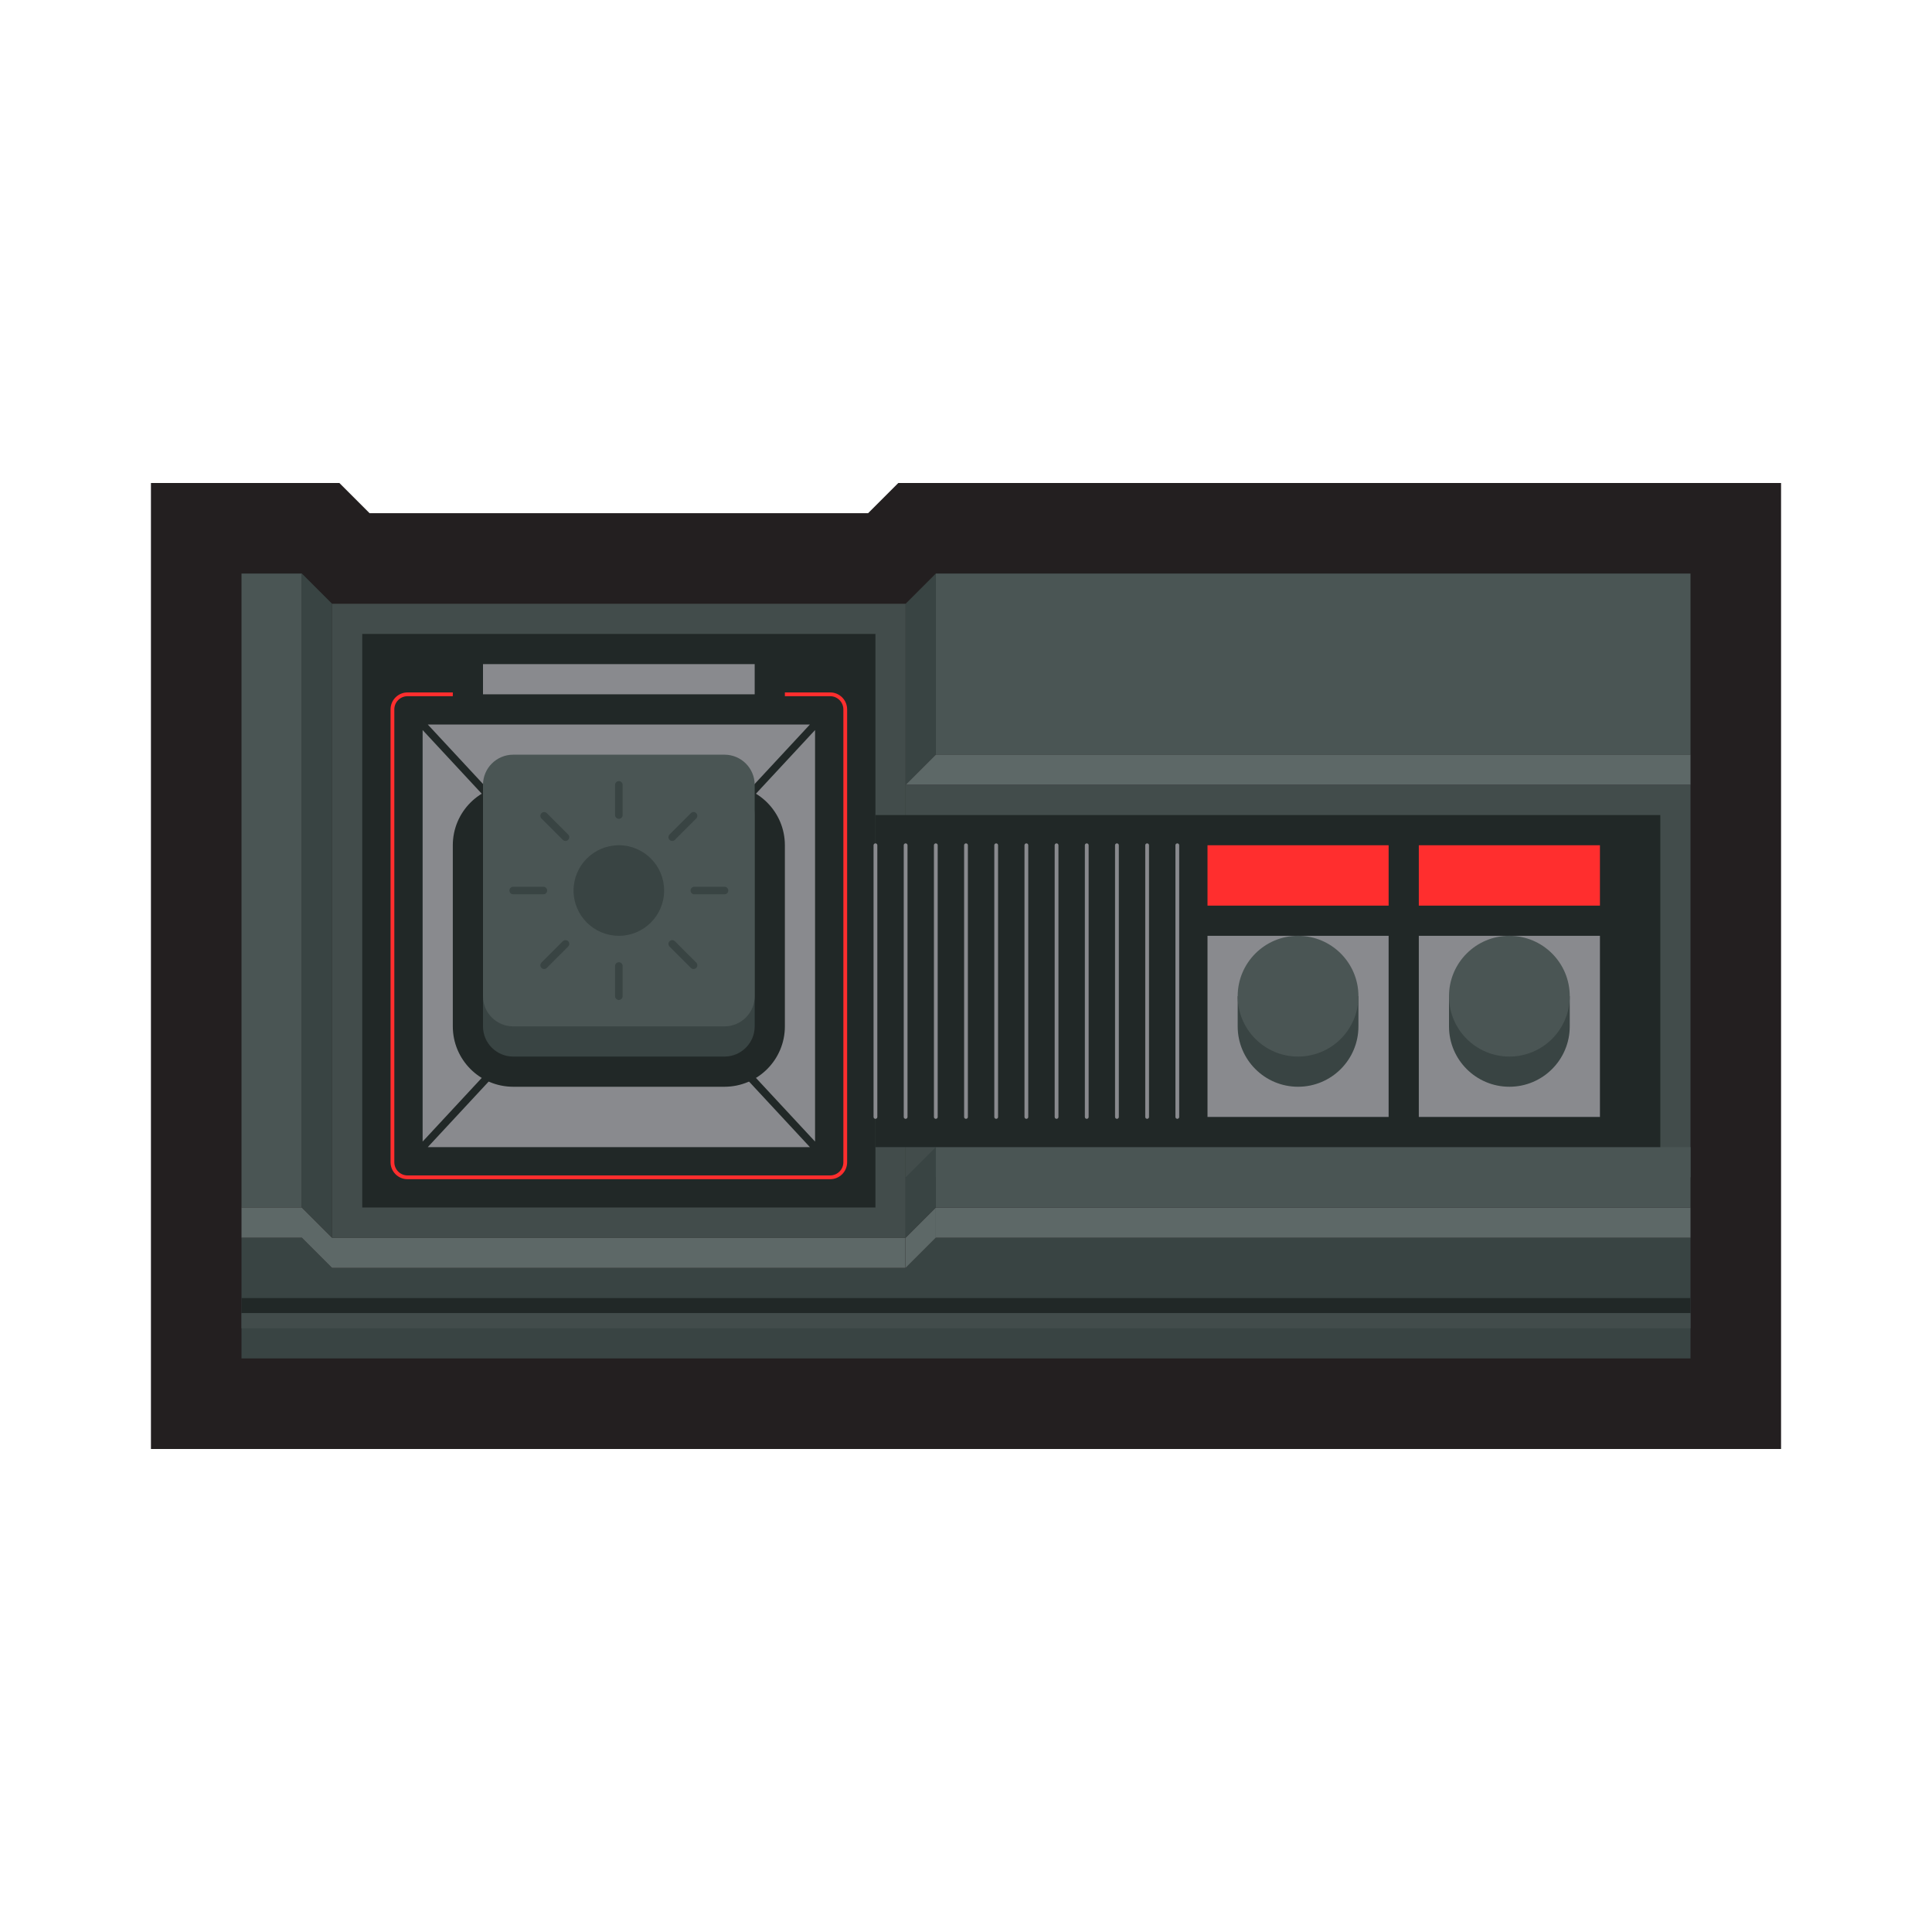 <svg enable-background="new 0 0 512 512" viewBox="0 0 512 512" xmlns="http://www.w3.org/2000/svg" id="fi_11895030"><g id="guides"></g><g id="icon"><path d="m238.059 128-8 8h-132.118l-8-8h-49.941v256h432v-256z" fill="#231f20"></path><path d="m64 328h16l8 8h152l8-8h200v32h-384z" fill="#394443"></path><path d="m64 152h16v168h-16z" fill="#4a5554"></path><path d="m64 328h16l8 8h151.958v-8h-151.958l-8-8h-16z" fill="#5d6867"></path><path d="m80 152 8 8v168l-8-8z" fill="#394443"></path><path d="m248 152h200v48h-200z" fill="#4a5554"></path><path d="m248 152-8 8v48l8-8z" fill="#394443"></path><path d="m88 160h152v168h-152z" fill="#424c4b"></path><path d="m240 208 8-8h200v8z" fill="#5d6867"></path><path d="m240 208h208v104h-208z" fill="#424c4b"></path><path d="m240 328 8-8v8l-8 8z" fill="#5d6867"></path><path d="m248 320h200v8h-200z" fill="#5d6867"></path><path d="m248 304h200v16h-200z" fill="#4a5554"></path><path d="m248 304-8 8v16l8-8z" fill="#394443"></path><path d="m96 168h136v152h-136z" fill="#212827"></path><path d="m232 216h208v88h-208z" fill="#212827"></path><g><path d="m64 344h384v4h-384z" fill="#212827"></path><path d="m64 348h384v4h-384z" fill="#424c4b"></path></g><g fill="none" stroke="#898a8e" stroke-linecap="round" stroke-linejoin="round" stroke-miterlimit="10"><path d="m232 296v-72"></path><path d="m240 296v-72"></path><path d="m248 296v-72"></path><path d="m256 296v-72"></path><path d="m264 296v-72"></path><path d="m272 296v-72"></path><path d="m280 296v-72"></path><path d="m288 296v-72"></path><path d="m296 296v-72"></path><path d="m304 296v-72"></path><path d="m312 296v-72"></path></g><path d="m128 176h72v8h-72z" fill="#898a8e"></path><path d="m120 184h-12c-2.209 0-4 1.791-4 4v120c0 2.209 1.791 4 4 4h112c2.209 0 4-1.791 4-4v-120c0-2.209-1.791-4-4-4h-12" fill="none" stroke="#ff2e2e" stroke-miterlimit="10"></path><g fill="#898a8e"><path d="m112 193.47v109.06l50.635-54.53z"></path><path d="m214.635 192h-101.27l50.635 54.53z"></path><path d="m113.365 304h101.27l-50.635-54.53z"></path><path d="m216 302.53v-109.06l-50.635 54.53z"></path></g><path d="m192 288h-56c-8.837 0-16-7.163-16-16v-48c0-8.837 7.163-16 16-16h56c8.837 0 16 7.163 16 16v48c0 8.837-7.163 16-16 16z" fill="#212827"></path><g><path d="m192 280h-56c-4.418 0-8-3.582-8-8v-56c0-4.418 3.582-8 8-8h56c4.418 0 8 3.582 8 8v56c0 4.418-3.582 8-8 8z" fill="#394443"></path><path d="m192 272h-56c-4.418 0-8-3.582-8-8v-56c0-4.418 3.582-8 8-8h56c4.418 0 8 3.582 8 8v56c0 4.418-3.582 8-8 8z" fill="#4a5554"></path></g><circle cx="164" cy="236" fill="#394443" r="12"></circle><g style="fill:none;stroke:#394443;stroke-linecap:round;stroke-linejoin:round;stroke-miterlimit:10;stroke-width:2"><g><path d="m164 208v8"></path><path d="m164 256v8"></path></g><g><path d="m192 236h-8"></path><path d="m144 236h-8"></path></g><g><path d="m183.799 255.799-5.657-5.657"></path><path d="m149.858 221.858-5.657-5.657"></path></g><g><path d="m144.201 255.799 5.657-5.657"></path><path d="m178.142 221.858 5.657-5.657"></path></g></g><path d="m320 248h48v48h-48z" fill="#898a8e"></path><g><path d="m328 272c0 8.837 7.163 16 16 16s16-7.163 16-16v-8h-32z" fill="#394443"></path><circle cx="344" cy="264" fill="#4a5554" r="16"></circle></g><path d="m376 248h48v48h-48z" fill="#898a8e"></path><g><path d="m384 272c0 8.837 7.163 16 16 16s16-7.163 16-16v-8h-32z" fill="#394443"></path><circle cx="400" cy="264" fill="#4a5554" r="16"></circle></g><g fill="#ff2e2e"><path d="m376 224h48v16h-48z"></path><path d="m320 224h48v16h-48z"></path></g></g></svg>